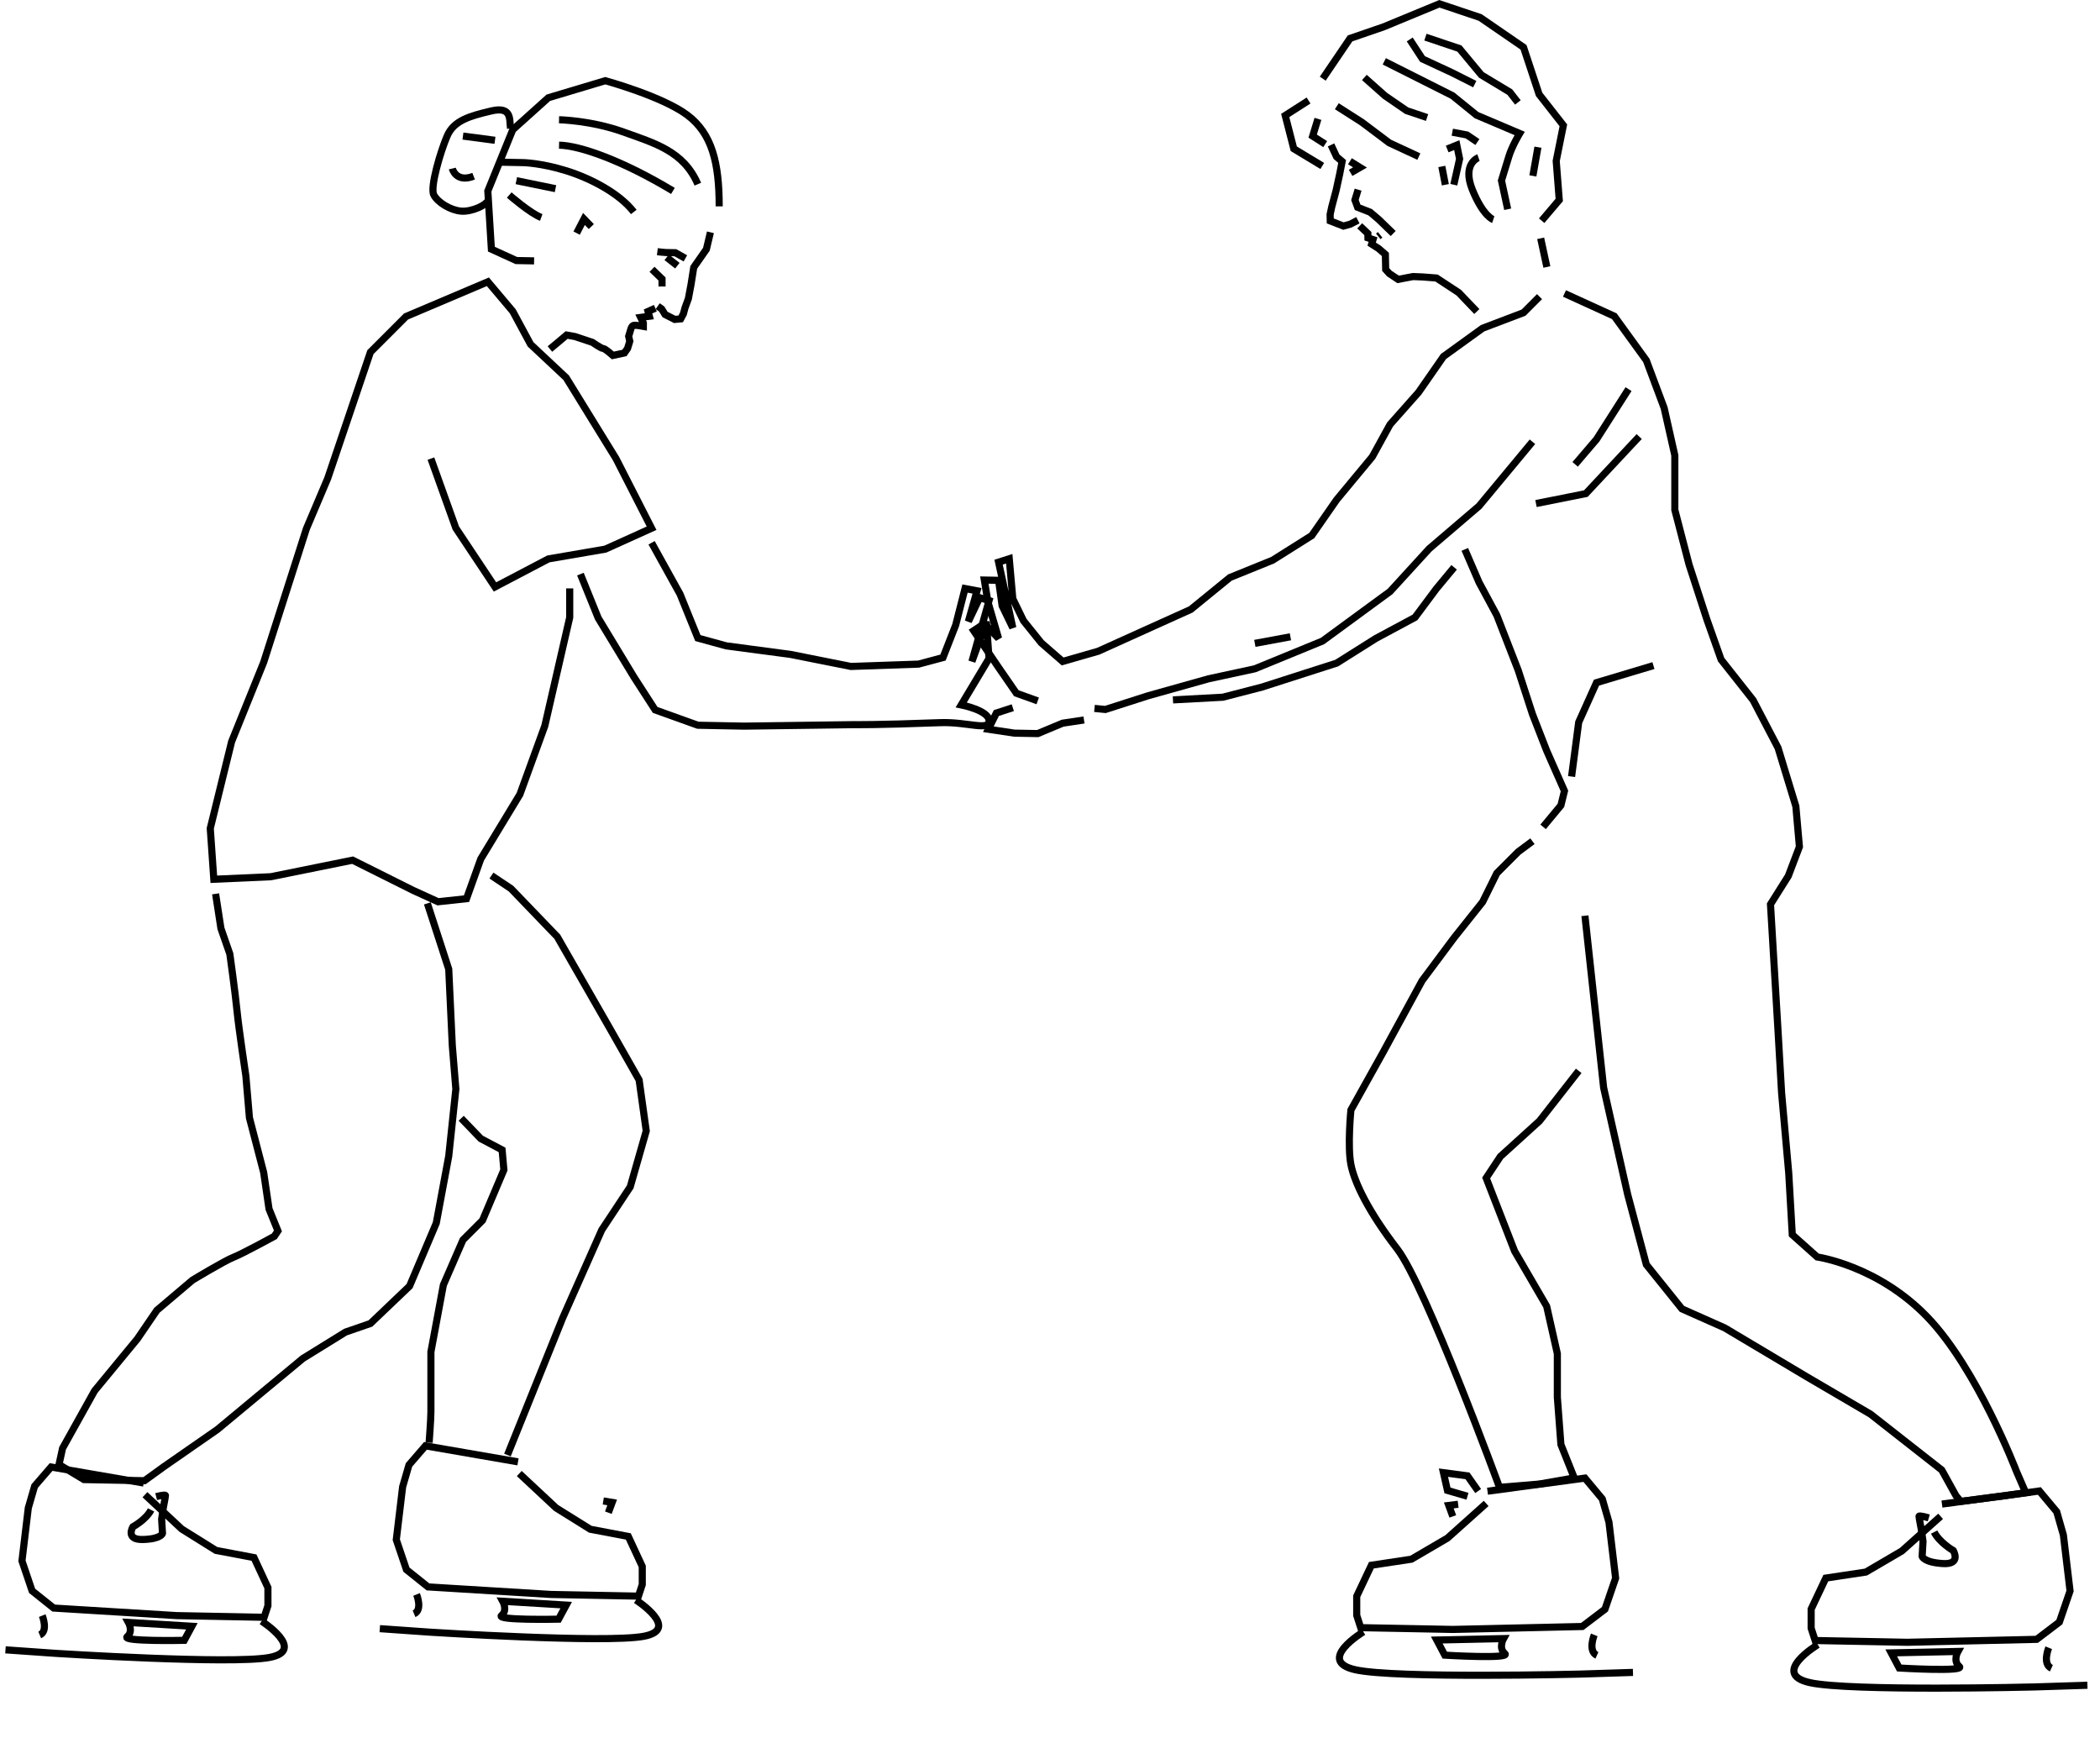 <?xml version="1.0" encoding="iso-8859-1"?>
<!-- Generator: Adobe Illustrator 11 Build 196, SVG Export Plug-In . SVG Version: 6.0.0 Build 78)  -->
<!DOCTYPE svg PUBLIC "-//W3C//DTD SVG 1.0//EN"    "http://www.w3.org/TR/2001/REC-SVG-20010904/DTD/svg10.dtd">
<svg  
	 width="147.401" height="123.805" viewBox="0 0 147.401 123.805"
	 style="overflow:visible;enable-background:new 0 0 147.401 123.805" xml:space="preserve">
	<g id="Layer_1">
		<g>
			<path style="fill:none;stroke:#000000;stroke-width:0.5;" d="M111.248,64.276l1.312,12.068l1.686,7.488l1.312,4.932l2.498,3.107
				l2.998,1.332l5.746,3.424l4.497,2.636l4.997,3.919l0.999,1.804l0.328,0.396l2.951-0.373l1.616-0.232l-0.648-1.494
				c0,0-2.748-7.19-6.245-10.826c-3.497-3.636-7.744-4.228-7.744-4.228l-1.749-1.563l-0.25-4.338l-0.5-5.617l-0.25-4.338
				l-0.53-8.899l1.249-1.983l0.781-2.056l-0.25-2.84l-1.25-4.102l-1.749-3.348l-2.248-2.847l-1-2.823l-1.249-3.847l-0.999-3.842
				v-3.823l-0.75-3.328l-1.249-3.337l-2.248-3.102l-3.498-1.597"/>
			<path style="fill:none;stroke:#000000;stroke-width:0.5;" d="M110.81,75.164l-2.748,3.515l-2.748,2.496l-0.999,1.51l1.998,5.136
				l2.249,3.866l0.75,3.328v3.059l0.25,3.318l0.937,2.344l-2.436,0.431l-2.811,0.232c0,0-5.184-14.15-7.182-16.737
				c-1.998-2.587-2.998-4.646-3.248-5.925c-0.25-1.279,0-3.823,0-3.823l2.249-4.034l2.748-5.045l2.248-3.015l1.999-2.51l0.999-2.02
				l1.499-1.5l1-0.745"/>
			<polyline style="fill:none;stroke:#000000;stroke-width:0.5;" points="116.056,46.718 112.06,47.916 110.81,50.695 
				110.311,54.509 "/>
			<polyline style="fill:none;stroke:#000000;stroke-width:0.5;" points="108.312,58.038 109.561,56.533 109.811,55.519 
				108.562,52.691 107.563,50.123 106.563,47.045 105.064,43.193 103.815,40.875 102.816,38.562 "/>
			<polyline style="fill:none;stroke:#000000;stroke-width:0.5;" points="107.563,31.007 103.815,35.522 100.318,38.513 
				97.57,41.519 92.824,44.996 88.078,46.943 84.83,47.645 80.583,48.837 77.585,49.799 76.822,49.724 "/>
			<line style="fill:none;stroke:#000000;stroke-width:0.5;" x1="88.078" y1="45.159" x2="90.576" y2="44.697"/>
			<polyline style="fill:none;stroke:#000000;stroke-width:0.5;" points="71.09,49.673 69.935,50.049 69.373,51.186 71.2,51.46 
				72.839,51.491 74.588,50.761 76.087,50.535 "/>
			<line style="fill:none;stroke:#000000;stroke-width:0.5;" x1="108.141" y1="16.727" x2="108.576" y2="18.741"/>
			<polyline style="fill:none;stroke:#000000;stroke-width:0.5;" points="91.849,7.055 90.211,8.105 90.812,10.442 92.811,11.648 
				"/>
			<polyline style="fill:none;stroke:#000000;stroke-width:0.5;" points="92.507,8.344 92.137,9.553 93.017,10.116 "/>
			<polyline style="fill:none;stroke:#000000;stroke-width:0.5;" points="92.845,5.521 94.762,2.696 97.115,1.886 101.032,0.267 
				103.895,1.229 106.938,3.32 108.032,6.623 109.734,8.797 109.232,11.297 109.445,14.037 108.211,15.491 "/>
			<polyline style="fill:none;stroke:#000000;stroke-width:0.5;" points="93.832,7.455 95.592,8.58 97.517,10.028 99.59,10.991 "/>
			<polyline style="fill:none;stroke:#000000;stroke-width:0.5;" points="95.765,5.436 97.213,6.723 98.735,7.768 100.167,8.25 "/>
			<path style="fill:none;stroke:#000000;stroke-width:0.5;" d="M97.164,4.305l3.192,1.606l1.596,0.803l1.687,1.368l3.027,1.285
				c0,0-0.535,0.888-0.757,1.613c-0.222,0.726-0.519,1.694-0.519,1.694l0.436,2.015"/>
			<path style="fill:none;stroke:#000000;stroke-width:0.5;" d="M103.777,11.064c0,0-1.176,0.405-0.428,2.258
				c0.749,1.853,1.464,2.093,1.464,2.093"/>
			<polyline style="fill:none;stroke:#000000;stroke-width:0.5;" points="100.052,2.606 102.438,3.408 103.976,5.26 105.975,6.465 
				106.542,7.19 "/>
			<line style="fill:none;stroke:#000000;stroke-width:0.5;" x1="107.949" y1="10.332" x2="107.594" y2="12.348"/>
			<polyline style="fill:none;stroke:#000000;stroke-width:0.5;" points="98.95,2.77 99.846,4.139 101.919,5.102 103.515,5.906 "/>
			<polyline style="fill:none;stroke:#000000;stroke-width:0.5;" points="82.332,49.126 85.83,48.938 88.577,48.227 91.575,47.265 
				93.823,46.544 96.571,44.813 99.319,43.337 100.818,41.327 102.067,39.821 "/>
			<polyline style="fill:none;stroke:#000000;stroke-width:0.5;" points="114.308,27.314 112.06,30.839 110.561,32.594 "/>
			<polyline style="fill:none;stroke:#000000;stroke-width:0.5;" points="115.057,30.642 111.31,34.647 107.812,35.345 "/>
			<polyline style="fill:none;stroke:#000000;stroke-width:0.5;" points="93.427,10.171 93.814,11.001 94.206,11.333 94.032,12.226 
				93.788,13.345 93.472,14.539 93.363,15.053 93.373,15.507 94.298,15.868 94.784,15.731 95.312,15.458 "/>
			<polyline style="fill:none;stroke:#000000;stroke-width:0.5;" points="95.327,13.312 95.105,14.038 95.293,14.551 96.174,14.897 
				96.762,15.395 97.789,16.391 "/>
			<polyline style="fill:none;stroke:#000000;stroke-width:0.5;" points="95.438,15.851 96.012,16.394 96.018,16.696 96.375,16.816 
				96.278,17.134 96.773,17.451 97.241,17.858 97.262,18.916 97.52,19.203 98.135,19.61 99.183,19.412 99.864,19.44 100.829,19.514 
				102.39,20.54 103.66,21.867 "/>
			<polyline style="fill:none;stroke:#000000;stroke-width:0.5;" points="101.579,10.459 102.254,10.186 102.451,11.152 
				102.044,12.967 "/>
			<line style="fill:none;stroke:#000000;stroke-width:0.5;" x1="101.203" y1="11.684" x2="101.451" y2="12.968"/>
			<polyline style="fill:none;stroke:#000000;stroke-width:0.5;" points="101.939,9.279 102.965,9.474 103.701,9.971 "/>
			<polyline style="fill:none;stroke:#000000;stroke-width:0.5;" points="94.8,12.133 95.459,11.754 94.754,11.317 "/>
			<line style="fill:none;stroke:#000000;stroke-width:0.5;" x1="96.873" y1="16.483" x2="96.741" y2="16.589"/>
			<polyline style="fill:none;stroke:#000000;stroke-width:0.5;" points="104.315,105.528 101.599,107.96 99.069,109.441 
				96.259,109.865 95.229,112.043 95.229,113.381 95.509,114.247 97.102,114.278 99.725,114.328 101.973,114.372 111.06,114.165 
				112.653,112.953 113.402,110.769 112.934,106.841 112.465,105.208 111.248,103.75 104.409,104.669 "/>
			<polyline style="fill:none;stroke:#000000;stroke-width:0.5;" points="103.753,104.657 103.004,103.591 101.317,103.367 
				101.599,104.615 103.004,105.025 "/>
			<polyline style="fill:none;stroke:#000000;stroke-width:0.5;" points="102.348,105.585 101.692,105.668 101.973,106.438 "/>
			<path style="fill:none;stroke:#000000;stroke-width:0.5;" d="M95.697,114.537c0,0-3.373,2.038-0.562,2.666
				c2.81,0.627,15.738,0.304,15.738,0.304l3.747-0.119"/>
			<path style="fill:none;stroke:#000000;stroke-width:0.5;" d="M105.533,115.014c0,0-0.375,0.662,0.094,1.053
				c0.468,0.392-4.216,0.11-4.216,0.11l-0.562-1.062L105.533,115.014z"/>
			<path style="fill:none;stroke:#000000;stroke-width:0.5;" d="M111.903,114.754c0,0-0.469,1.138,0.187,1.438"/>
			<polyline style="fill:none;stroke:#000000;stroke-width:0.5;" points="136.213,106.431 133.496,108.863 130.967,110.344 
				128.156,110.767 127.126,112.946 127.126,114.284 127.407,115.149 129,115.18 131.623,115.23 133.871,115.274 142.958,115.067 
				144.55,113.855 145.299,111.671 144.831,107.744 144.363,106.11 143.145,104.653 136.307,105.572 "/>
			<path style="fill:none;stroke:#000000;stroke-width:0.5;" d="M127.594,115.439c0,0-3.373,2.038-0.562,2.666
				c2.811,0.628,15.738,0.304,15.738,0.304l3.748-0.119"/>
			<path style="fill:none;stroke:#000000;stroke-width:0.5;" d="M137.431,115.917c0,0-0.375,0.662,0.094,1.053
				c0.468,0.391-4.216,0.109-4.216,0.109l-0.562-1.062L137.431,115.917z"/>
			<path style="fill:none;stroke:#000000;stroke-width:0.5;" d="M143.801,115.657c0,0-0.468,1.138,0.188,1.437"/>
			<path style="fill:none;stroke:#000000;stroke-width:0.5;" d="M135.76,107.537c0.375,0.74,1.343,1.3,1.343,1.3
				s0.593,0.999-0.75,0.91c-1.342-0.09-1.436-0.505-1.436-0.505l0.062-1.05l-0.125-0.863c0,0-0.156-0.799-0.156-0.895
				s0.687,0.109,0.687,0.109"/>
			<polyline style="fill:none;stroke:#000000;stroke-width:0.5;" points="30.247,32.19 31.996,37.067 34.743,41.198 38.491,39.231 
				42.487,38.544 45.735,37.077 43.237,32.187 39.74,26.511 37.242,24.169 35.992,21.852 34.244,19.778 28.498,22.216 26,24.717 
				23.002,33.58 21.503,37.119 18.506,46.492 16.257,52.056 14.759,58.144 15.008,61.717 19.005,61.539 24.751,60.376 
				28.998,62.497 30.747,63.295 32.745,63.079 33.744,60.294 36.492,55.76 38.241,50.951 39.989,43.338 39.989,41.299 "/>
			<path style="fill:none;stroke:#000000;stroke-width:0.5;" d="M45.735,38.097l1.999,3.607l1.249,3.083l1.999,0.548l4.497,0.597
				l4.247,0.847l4.747-0.164l1.717-0.46l0.89-2.277l0.656-2.568l0.843,0.16l-0.609,2.155l0.796-1.673l0.656,0.204l-1.202,4.278
				l1.015-2.8l0.187,2.584l-1.952,3.26c0,0,1.905,0.372,1.952,1.089c0.051,0.788-1.483,0.083-3.451,0.157
				c-4.496,0.168-5.995,0.139-5.995,0.139l-7.744,0.105l-3.248-0.063l-2.998-1.077l-1.499-2.323l-2.498-4.126l-1.249-3.083"/>
			<path style="fill:none;stroke:#000000;stroke-width:0.5;" d="M50.481,14.484c0-3.058-0.5-5.107-2.249-6.415
				s-5.746-2.405-5.746-2.405l-3.997,1.197l-2.499,2.246l-1.749,4.299l0.25,4.083l1.749,0.798l1.249,0.024"/>
			<path style="fill:none;stroke:#000000;stroke-width:0.5;" d="M35.836,9.009c-0.094-0.575,0.14-1.574-1.358-1.221
				c-1.499,0.354-2.623,0.667-3.091,1.756c-0.469,1.09-1.218,3.609-0.937,4.14c0.281,0.531,1.171,1.074,1.92,1.136
				c0.75,0.062,1.827-0.442,1.874-0.776"/>
			<line style="fill:none;stroke:#000000;stroke-width:0.5;" x1="34.743" y1="9.848" x2="32.495" y2="9.55"/>
			<path style="fill:none;stroke:#000000;stroke-width:0.5;" d="M31.746,11.829c0,0,0.25,1.024,1.499,0.539"/>
			<path style="fill:none;stroke:#000000;stroke-width:0.5;" d="M48.982,12.927c-0.999-2.313-2.998-2.862-5.246-3.67
				c-2.248-0.808-4.497-0.852-4.497-0.852"/>
			<path style="fill:none;stroke:#000000;stroke-width:0.5;" d="M47.234,13.402c-3.498-2.106-6.495-3.184-7.994-3.213"/>
			<path style="fill:none;stroke:#000000;stroke-width:0.5;" d="M44.486,14.878c-0.999-1.293-2.998-2.352-4.746-2.895
				c-1.749-0.543-2.998-0.568-2.998-0.568l-1.749-0.034"/>
			<line style="fill:none;stroke:#000000;stroke-width:0.5;" x1="38.99" y1="13.243" x2="36.242" y2="12.681"/>
			<path style="fill:none;stroke:#000000;stroke-width:0.5;" d="M37.991,15.263c-0.749-0.27-2.248-1.573-2.248-1.573"/>
			<polyline style="fill:none;stroke:#000000;stroke-width:0.5;" points="49.865,16.305 49.583,17.494 48.694,18.767 48.506,19.958 
				48.319,20.958 48.085,21.599 47.968,22.027 47.78,22.381 47.359,22.421 46.68,22.074 46.445,21.687 46.165,21.49 "/>
			<path style="fill:none;stroke:#000000;stroke-width:0.5;" d="M38.6,24.498l0.562-0.467l0.609-0.514l0.593,0.107l1.218,0.406
				c0,0,0.609,0.426,0.749,0.428c0.141,0.003,0.687,0.491,0.687,0.491l0.812-0.175l0.219-0.314l0.156-0.507l-0.078-0.352l0.117-0.38
				c0,0,0.07-0.333,0.211-0.378c0.141-0.045,0.703,0.062,0.703,0.062v-0.239l-0.188-0.386l0.609-0.083l-0.093-0.336L46,21.63"/>
			<path style="fill:none;stroke:#000000;stroke-width:0.5;" d="M48.108,18.135l-0.703-0.396c0,0-0.516-0.01-0.656-0.013
				c-0.141-0.003-0.609-0.06-0.609-0.06"/>
			<line style="fill:none;stroke:#000000;stroke-width:0.5;" x1="46.796" y1="18.062" x2="47.546" y2="18.649"/>
			<polyline style="fill:none;stroke:#000000;stroke-width:0.5;" points="45.766,18.902 46.469,19.584 46.469,20.11 "/>
			<polyline style="fill:none;stroke:#000000;stroke-width:0.5;" points="41.504,15.904 40.989,15.369 40.473,16.362 "/>
			<path style="fill:none;stroke:#000000;stroke-width:0.5;" d="M15.133,62.739l0.375,2.428l0.625,1.796c0,0,0.375,2.683,0.5,3.96
				s0.625,4.6,0.625,4.6l0.25,2.936l1,3.842l0.375,2.556l0.625,1.541l-0.25,0.378c0,0-2.249,1.231-2.873,1.474
				s-2.873,1.601-2.873,1.601l-2.499,2.118l-1.374,2.013L6.64,97.621l-2.248,4.035l-0.25,1.143l1.749,1.053l2.374,0.045l1.874,0.036
				l1.374-0.993l3.747-2.604l5.996-4.982l2.998-1.854L26,92.897l2.748-2.623l1.874-4.424l0.875-4.698l0.5-4.706l-0.25-3.063
				l-0.25-5.357l-1-3.078l-0.5-1.539"/>
			<path style="fill:none;stroke:#000000;stroke-width:0.5;" d="M32.37,78.492l1.374,1.429l1.499,0.793l0.125,1.404l-1.499,3.539
				l-1.374,1.375l-1.374,3.16l-0.875,4.698c0,0,0,3.696,0,4.206s-0.125,2.164-0.125,2.164"/>
			<polyline style="fill:none;stroke:#000000;stroke-width:0.5;" points="35.618,102.131 39.49,92.52 42.238,86.329 44.236,83.309 
				45.36,79.38 44.86,75.802 42.737,72.065 39.115,65.75 35.868,62.375 34.494,61.456 "/>
			<polyline style="fill:none;stroke:#000000;stroke-width:0.5;" points="36.448,103.428 39.029,105.839 41.432,107.338 
				44.102,107.844 45.081,109.951 45.081,111.222 44.813,112.034 43.301,112.005 40.809,111.957 38.673,111.916 30.041,111.386 
				28.528,110.176 27.816,108.074 28.261,104.36 28.706,102.825 29.863,101.485 36.359,102.609 "/>
			<polyline style="fill:none;stroke:#000000;stroke-width:0.5;" points="42.345,105.353 42.968,105.456 42.701,106.177 "/>
			<path style="fill:none;stroke:#000000;stroke-width:0.5;" d="M44.636,112.303c0,0,3.204,2.059,0.534,2.552
				c-2.669,0.494-14.951-0.289-14.951-0.289l-3.56-0.25"/>
			<path style="fill:none;stroke:#000000;stroke-width:0.5;" d="M35.292,112.395c0,0,0.356,0.643-0.089,0.997
				c-0.445,0.354,4.005,0.259,4.005,0.259l0.534-0.988L35.292,112.395z"/>
			<path style="fill:none;stroke:#000000;stroke-width:0.5;" d="M29.24,111.915c0,0,0.445,1.098-0.178,1.358"/>
			<polyline style="fill:none;stroke:#000000;stroke-width:0.5;" points="10.174,104.914 12.755,107.324 15.158,108.824 
				17.827,109.329 18.806,111.437 18.806,112.708 18.539,113.52 17.026,113.49 14.535,113.442 12.398,113.401 3.766,112.871 
				2.253,111.662 1.542,109.56 1.986,105.845 2.431,104.31 3.588,102.971 10.085,104.095 "/>
			<path style="fill:none;stroke:#000000;stroke-width:0.5;" d="M18.361,113.789c0,0,3.204,2.06,0.534,2.553
				c-2.67,0.493-14.951-0.289-14.951-0.289l-3.56-0.25"/>
			<path style="fill:none;stroke:#000000;stroke-width:0.5;" d="M9.017,113.881c0,0,0.356,0.642-0.089,0.997
				c-0.445,0.354,4.005,0.259,4.005,0.259l0.534-0.989L9.017,113.881z"/>
			<path style="fill:none;stroke:#000000;stroke-width:0.5;" d="M2.965,113.4c0,0,0.445,1.098-0.178,1.359"/>
			<path style="fill:none;stroke:#000000;stroke-width:0.5;" d="M10.604,105.981c-0.356,0.689-1.275,1.186-1.275,1.186
				s-0.564,0.927,0.712,0.892c1.275-0.036,1.364-0.428,1.364-0.428l-0.059-1l0.119-0.815c0,0,0.148-0.754,0.148-0.845
				s-0.653,0.078-0.653,0.078"/>
			<polyline style="fill:none;stroke:#000000;stroke-width:0.5;" points="108.062,20.821 106.938,21.946 104.065,23.038 
				101.317,25.024 99.569,27.539 97.57,29.794 96.321,32.064 93.823,35.075 92.075,37.589 89.327,39.321 86.329,40.537 
				83.581,42.778 77.086,45.711 74.588,46.428 73.089,45.124 71.84,43.571 71.09,42.027 70.841,39.219 70.091,39.459 71.09,44.066 
				70.341,42.522 70.091,40.733 69.092,40.714 69.342,42.248 70.091,44.812 69.092,43.772 68.343,44.268 70.091,46.851 
				71.34,48.659 72.839,49.197 "/>
		</g>
		<rect y="120.971" style="fill:none;" width="147.401" height="2.834"/> 
	</g>
</svg>
